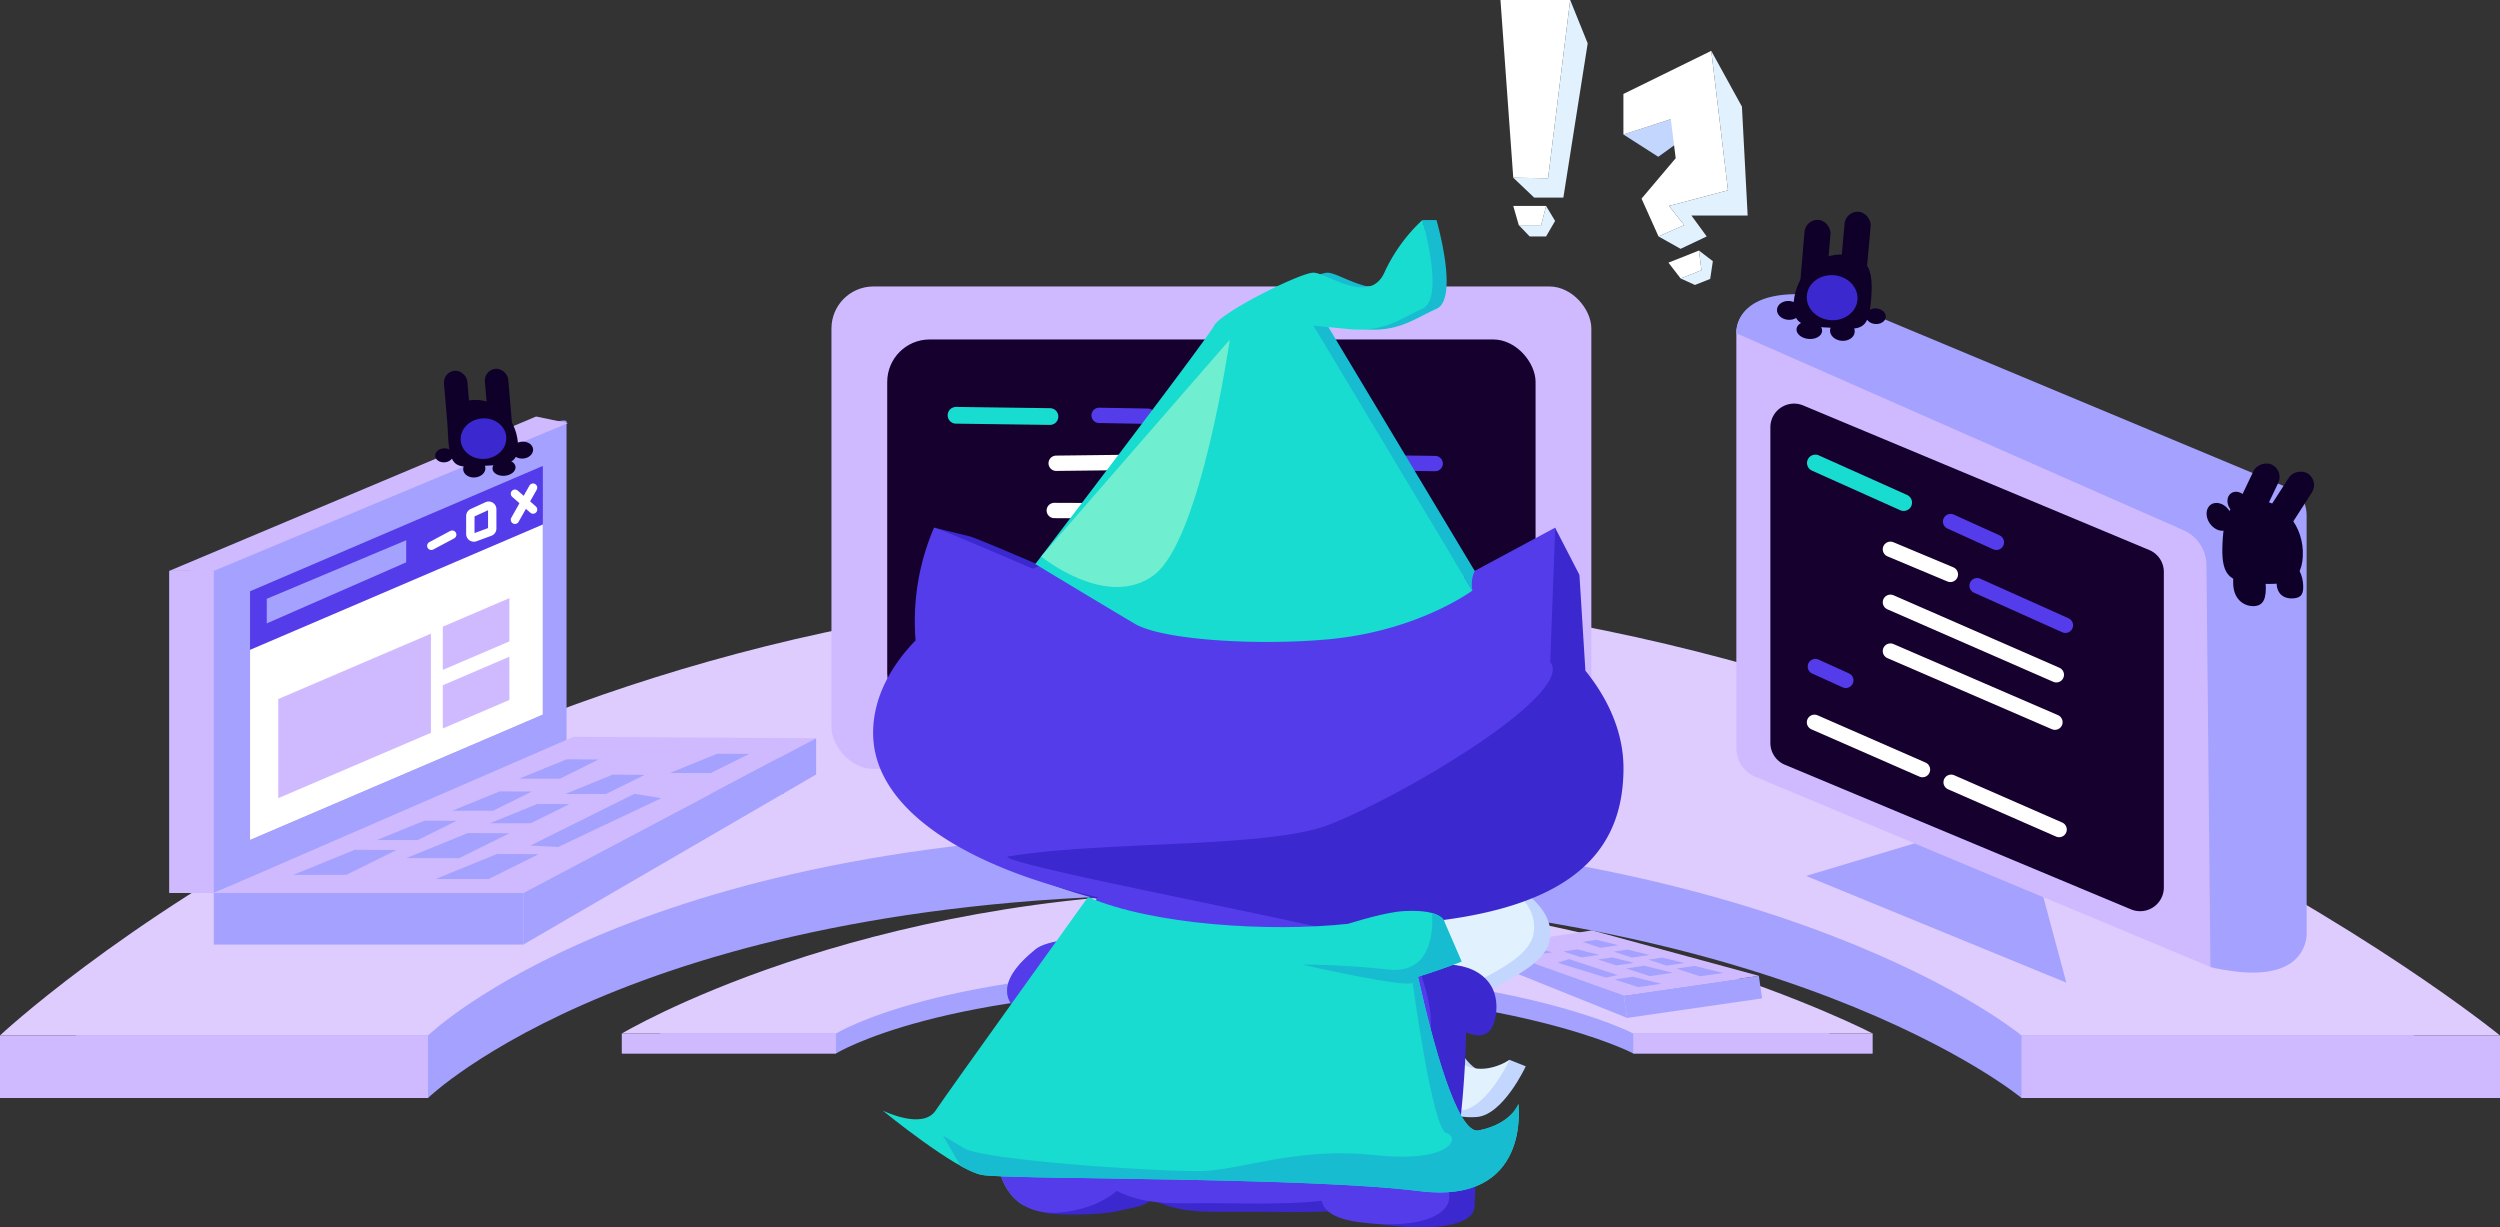 <svg xmlns="http://www.w3.org/2000/svg" viewBox="0 0 1793.03 880.22"><rect x="0" y="0" width="1793.03" height="880.22" fill="#333333" stroke="none"/><defs><style>.cls-1{fill:#a4a1ff;}.cls-2{fill:#deccff;}.cls-3{fill:#d0baff;}.cls-4{fill:#15002e;}.cls-10,.cls-5,.cls-6{fill:none;}.cls-10,.cls-5{stroke:#fff;}.cls-10,.cls-5,.cls-6,.cls-7{stroke-linecap:round;stroke-miterlimit:10;}.cls-5,.cls-7{stroke-width:11px;}.cls-6{stroke:#18dcd0;stroke-width:12px;}.cls-16,.cls-7{fill:#18dcd0;}.cls-7{stroke:#543ceb;}.cls-8{fill:#543ceb;}.cls-9{fill:#fff;}.cls-10{stroke-width:6px;}.cls-11{fill:#c2d6fe;}.cls-12{fill:#e1f1fe;}.cls-13{fill:#3b28ce;}.cls-14{fill:#18bcd0;}.cls-15{fill:#5488eb;}.cls-17{fill:#6fefd0;}.cls-18{fill:#0e0029;}</style></defs><g id="Layer_2" data-name="Layer 2"><g id="Layer_1-2" data-name="Layer 1"><path class="cls-1" d="M0,787.46H307S459.33,639.17,868.83,641.73s581,145.73,581,145.73H1793s-392.7-321-924.2-319.08S0,787.46,0,787.46Z"/><path class="cls-2" d="M0,742.64H307S459.33,594.34,868.83,596.9s581,145.74,581,145.74H1793s-392.7-321-924.2-319.08S0,742.64,0,742.64Z"/><rect class="cls-3" x="1449.84" y="742.64" width="343.19" height="44.83"/><rect class="cls-3" y="742.64" width="306.99" height="44.83"/><path class="cls-1" d="M446,755.55h153.6s76.22-47.31,281.11-46.49,290.71,46.49,290.71,46.49h171.72S1146.6,653.16,880.66,653.77,446,755.55,446,755.55Z"/><path class="cls-2" d="M446,741.25h153.6s76.22-47.3,281.11-46.49,290.71,46.49,290.71,46.49h171.72S1146.6,638.86,880.66,639.47,446,741.25,446,741.25Z"/><rect class="cls-3" x="1171.37" y="741.25" width="171.72" height="14.3"/><rect class="cls-3" x="445.95" y="741.25" width="153.6" height="14.3"/><polygon class="cls-1" points="1078.54 694.74 1175.4 680.72 1152.75 671.97 1076.9 683.4 1078.54 694.74"/><rect class="cls-1" x="1165.28" y="706.81" width="97.87" height="16.31" transform="translate(2518.36 1248.54) rotate(171.76)"/><polygon class="cls-3" points="1164.62 713.91 1065.98 678.74 1141.83 667.31 1261.48 699.88 1164.62 713.91"/><polygon class="cls-1" points="1219.2 700.21 1202.37 694.7 1215.37 692.75 1235.79 697.81 1219.2 700.21"/><polygon class="cls-1" points="1195.23 692.54 1182.26 688.29 1192.28 686.79 1208.03 690.69 1195.23 692.54"/><polygon class="cls-1" points="1170.34 686.79 1157.37 682.54 1167.39 681.04 1183.14 684.94 1170.34 686.79"/><polygon class="cls-1" points="1147.95 679.79 1134.97 675.54 1145 674.03 1160.74 677.94 1147.95 679.79"/><polygon class="cls-1" points="1174.88 707.97 1158.06 702.45 1171.05 700.5 1191.47 705.56 1174.88 707.97"/><polygon class="cls-1" points="1151.62 701.09 1117.13 690.49 1125.37 687.91 1160.29 699.39 1151.62 701.09"/><polygon class="cls-1" points="1100.57 684.87 1087.6 680.62 1097.62 679.11 1113.37 683.02 1100.57 684.87"/><polygon class="cls-1" points="1183.1 700.09 1166.27 694.58 1179.27 692.63 1199.69 697.69 1183.1 700.09"/><polygon class="cls-1" points="1159.13 692.43 1146.16 688.18 1156.18 686.67 1171.93 690.57 1159.13 692.43"/><polygon class="cls-1" points="1134.24 686.68 1121.27 682.43 1131.29 680.92 1147.04 684.82 1134.24 686.68"/><polyline class="cls-1" points="1065.98 678.74 1164.62 713.91 1166.95 730.05 1067.62 690.09"/><rect class="cls-3" x="596.33" y="205.46" width="545" height="346" rx="30.13"/><rect class="cls-4" x="636.33" y="243.46" width="465" height="270" rx="30.45"/><line class="cls-5" x1="757.49" y1="332.26" x2="802.75" y2="331.73"/><line class="cls-5" x1="756.13" y1="366.13" x2="882.22" y2="366.61"/><line class="cls-5" x1="756.62" y1="397.32" x2="881.43" y2="397.29"/><line class="cls-5" x1="756.78" y1="463.83" x2="838.88" y2="464.2"/><line class="cls-5" x1="879.68" y1="464.38" x2="961.78" y2="464.75"/><line class="cls-6" x1="753.05" y1="298.75" x2="685.67" y2="297.85"/><line class="cls-7" x1="823.29" y1="298.52" x2="788.29" y2="297.9"/><line class="cls-7" x1="765.2" y1="428.36" x2="741.93" y2="427.96"/><line class="cls-7" x1="890.33" y1="332.47" x2="822.95" y2="331.57"/><line class="cls-5" x1="908.83" y1="365.96" x2="1021.22" y2="366.61"/><line class="cls-5" x1="913.83" y1="396.96" x2="1020.43" y2="397.29"/><line class="cls-5" x1="999.68" y1="464.38" x2="1081.78" y2="464.75"/><line class="cls-7" x1="1029.33" y1="332.47" x2="961.95" y2="331.57"/><path class="cls-3" d="M1585.35,693.52,1259.07,557.2a22.35,22.35,0,0,1-13.74-20.63V239a22.36,22.36,0,0,1,31-20.63l326.28,136.31a22.38,22.38,0,0,1,13.74,20.64V672.89A22.36,22.36,0,0,1,1585.35,693.52Z"/><path class="cls-4" d="M1528.37,652.2,1280.18,548.51a17,17,0,0,1-10.45-15.7V306.49a17,17,0,0,1,23.56-15.69l248.19,103.69a17,17,0,0,1,10.45,15.69V636.5A17,17,0,0,1,1528.37,652.2Z"/><path class="cls-1" d="M1245.33,239s-3-37.69,69-25.63c0,.11,326.28,136.31,326.28,136.31s13.74,2.53,13.74,20.64V667.89s4,42.69-69,25.63c0,0-2.2-222.91-2.84-288.25a27.6,27.6,0,0,0-16.47-25Z"/><line class="cls-5" x1="1355.83" y1="393.96" x2="1398.83" y2="411.96"/><line class="cls-5" x1="1355.83" y1="431.96" x2="1474.83" y2="483.96"/><line class="cls-5" x1="1355.83" y1="466.96" x2="1473.83" y2="517.96"/><line class="cls-5" x1="1301.37" y1="518.05" x2="1378.83" y2="551.96"/><line class="cls-5" x1="1399.37" y1="561.05" x2="1476.83" y2="594.96"/><line class="cls-6" x1="1365.33" y1="360.46" x2="1302" y2="332.07"/><line class="cls-7" x1="1431.83" y1="388.96" x2="1399" y2="374.07"/><line class="cls-7" x1="1323.83" y1="487.96" x2="1302" y2="478.07"/><line class="cls-7" x1="1481.33" y1="448.46" x2="1418" y2="420.07"/><polygon class="cls-1" points="562.33 569.46 340.33 569.46 388.33 542.46 562.33 543.46 562.33 569.46"/><path class="cls-1" d="M153,640.55S406.33,537.18,406.33,530.46v-228c0-11.88-276,104.29-276,111l-.39,211.73C129.94,637.08,141.33,638.46,153,640.55Z"/><polygon class="cls-8" points="179.33 602.46 389.33 512.55 389.33 334.16 179.33 424.08 179.33 602.46"/><polygon class="cls-9" points="179.33 602.46 389.33 512.55 389.33 376.16 179.33 466.08 179.33 602.46"/><polygon class="cls-3" points="199.58 572.46 309.08 525.58 309.08 454.46 199.58 501.35 199.58 572.46"/><polygon class="cls-3" points="317.58 480.46 365.33 460.02 365.33 429.01 317.58 449.45 317.58 480.46"/><polygon class="cls-3" points="317.58 522.46 365.33 502.02 365.33 471.01 317.58 491.45 317.58 522.46"/><rect class="cls-3" x="121.33" y="409.46" width="32" height="231"/><polygon class="cls-3" points="121.33 409.46 384.49 298.73 407.33 303.46 153.33 409.46 121.33 409.46"/><line class="cls-10" x1="369.33" y1="354.1" x2="382.33" y2="365.46"/><line class="cls-10" x1="369.33" y1="372.79" x2="382.33" y2="349.75"/><path class="cls-10" d="M338.81,367.79l10.64-4.88a2.53,2.53,0,0,1,3.58,2.31v13.87a2.52,2.52,0,0,1-1.65,2.37l-10.65,3.91a2.53,2.53,0,0,1-3.4-2.38v-12.9A2.53,2.53,0,0,1,338.81,367.79Z"/><line class="cls-10" x1="309.33" y1="391.46" x2="324.33" y2="383.46"/><polygon class="cls-1" points="191.33 429.46 191.33 447.1 291.33 403.32 291.33 387.46 191.33 429.46"/><rect class="cls-1" x="153.33" y="640.46" width="222" height="37"/><polygon class="cls-3" points="375.33 640.46 585.33 529.46 411.33 528.46 153.33 640.46 375.33 640.46"/><polygon class="cls-1" points="248.36 627.46 284.33 609.63 254.53 609.46 210.33 627.46 248.36 627.46"/><polygon class="cls-1" points="299.66 602.46 327.4 588.71 304.42 588.58 270.33 602.46 299.66 602.46"/><polygon class="cls-1" points="353.66 581.46 381.4 567.71 358.42 567.58 324.33 581.46 353.66 581.46"/><polygon class="cls-1" points="401.66 558.46 429.4 544.71 406.42 544.58 372.33 558.46 401.66 558.46"/><polygon class="cls-1" points="350.36 630.46 386.33 612.63 356.52 612.46 312.33 630.46 350.36 630.46"/><polygon class="cls-1" points="400.33 607.46 474.33 572.46 454.98 569.35 380.33 606.46 400.33 607.46"/><polygon class="cls-1" points="509.66 554.46 537.4 540.71 514.42 540.58 480.33 554.46 509.66 554.46"/><polygon class="cls-1" points="329.36 615.46 365.33 597.63 335.52 597.46 291.33 615.46 329.36 615.46"/><polygon class="cls-1" points="380.66 590.46 408.4 576.71 385.42 576.58 351.33 590.46 380.66 590.46"/><polygon class="cls-1" points="434.66 569.46 462.4 555.71 439.42 555.58 405.33 569.46 434.66 569.46"/><polyline class="cls-1" points="585.33 529.46 375.33 640.46 375.33 677.46 585.33 555.46"/><polygon class="cls-1" points="1373.14 604.86 1295.37 628.23 1481.99 704.77 1465.54 643.46 1373.14 604.86"/><path class="cls-11" d="M881.55,645.12s22.82,24.51,56.91-8c31.73-30.26,31.75-43.2,31.75-43.2s-5.87-4-9.6-7.06c-5.42-4.38-11.46-6.88-31.31,6.09C895.72,614.87,888.61,645,881.55,645.12Z"/><path class="cls-12" d="M879.87,639.64s25.45,26.87,60-5.12,40.38-41.46,40.38-41.46-19.1-27.54-52.68-5.6S886.93,639.48,879.87,639.64Z"/><path class="cls-11" d="M1002.43,604.39s123.16,24.24,108.27,73.17c-11.78,29.61-82.76,35.67-65.33,72.31s48.93,14.9,48.93,14.9-16.1,34.74-35,36.35-31.15-8.36-31.15-8.36,4,25,18.17,23.77c.4,4.73-81.51-12.7-93.93-70.93,3.76-4.5-4.87-25.51-8.39-10.91s3.11,36.46,3.11,36.46-70.5-77.5-19.2-130C933.63,630.26,967.27,606,1002.43,604.39Z"/><polygon class="cls-11" points="1082.66 760.13 1094.3 764.77 1073.27 782.78 1065.98 771.46 1082.66 760.13"/><path class="cls-12" d="M990.78,599.76S1114,624,1099.05,672.93c-11.77,29.61-82.76,35.66-65.33,72.31s48.94,14.89,48.94,14.89-16.1,34.75-35,36.36a46.08,46.08,0,0,1-31.16-8.36s4,25,18.17,23.77c.4,4.73-81.5-12.71-93.93-70.94,3.77-4.49-4.87-25.5-8.39-10.9s3.11,36.46,3.11,36.46-70.5-77.5-19.2-130C922,625.63,955.62,601.39,990.78,599.76Z"/><polygon class="cls-13" points="696.75 387.62 693.46 388.54 669.9 378.44 695.12 384.6 696.75 387.62"/><path class="cls-14" d="M952.14,233.57l25.24,2.48c25.24,2.48,36.5-7.23,52.89-14.54s0-63.68,0-63.68h-10.09l1.91,8.37A123.52,123.52,0,0,0,1003,195.58c-10.89,23.74-41.34,0-50.84,0s-66.5,28.49-71.25,38-128.24,171-128.24,171,38,38,71.25,42.74,95-9.49,142.42-23.74,99.81,0,99.81,0Z"/><path class="cls-13" d="M1132.78,412.28l4.28,68.75c18,22.19,27.32,46.35,27.32,69.81,0,57.13-33.39,99-140.26,110.32,4.67,8.39,10,18.47,14.51,28.45,0-.46,11.21,26.44,12.58,44.67,1.36,10.8-3.08,81.93-8.33,94.08,19.09,6.77,14.8,25.58,14.8,36.21,0,14.25-27.44,18.86-68.37,13.45-18.28-2.42-14.67-3.61-16.13-10.68-26.55,2.88-56,1.72-79.53,1.72-27.49,0-47,1.56-67.53-8.84-6.77,5.69-12.22,5.38-24,8.27-12.68,3.11-45.27,3.37-53.25,1.12-27.9-7.88-10.9-37-7.21-48.05,2.57-7.69,19-9.81,33.5-10.15-13.6-19.46-13.83-45.61-7.76-72.31-41.72-19.21-6-46.44.39-52,4.09-3.54,13.65-5.67,21.06-6.85,5.57-11.6,11.33-22.16,16.49-31C714.51,628.94,651.42,588,651.42,531.84c0-23.5,11-46.25,30.46-66.36a169.83,169.83,0,0,1,13.24-80.88c2.19,0,49.1,20.14,70.64,29.43,39.37-14.59,86.45-23,137.39-22.31,65,.93,119,14.06,160.8,34.12l51.46-47.19"/><path class="cls-13" d="M1041.54,734.32s27.39,22.59,31.35-6.69-23.44-39.48-45.91-34.69Z"/><path class="cls-15" d="M740.34,805.76c-11.43,1-21.89,3.62-23.9,9.64-3.28,9.84-2,37.57,17.86,49.16C735.65,847.37,737.58,827.47,740.34,805.76Z"/><path class="cls-15" d="M763.62,674.13c-7.41,1.18-17,3.32-21,6.86-6.36,5.5-42.11,32.73-.39,52-4.63,20.33-5.59,40.35.23,57.34,5.36-38.16,13.28-80.89,25-123.8C766.14,669,764.88,671.53,763.62,674.13Z"/><path class="cls-8" d="M1026,728.12c-1.37-18.24-12.58-45.14-12.58-44.68-4.53-10-286.42-60.59-291.08-69,66.43-11.53,187.1-5.75,231-23,56-22,176.47-94.4,158.51-116.59l3.57-96.43-76.68,41.24c-41.79-20.07-95.82-33.19-160.8-34.12-50.94-.73-98,7.72-137.39,22.31-21.54-9.3-68.45-29.43-70.64-29.43a169.78,169.78,0,0,0-13.24,80.87c-19.44,20.11-30.46,42.87-30.46,66.36,0,56.2,70.3,97.48,161.13,117.79-5.16,8.89-18.13,19.07-23.71,30.67-7.41,1.18-17,3.32-21,6.86-6.36,5.5-42.11,32.73-.39,52-6.07,26.69-5.84,52.85,7.76,72.31-14.55.33-30.93,2.46-33.5,10.15-4.75,14.24,0,66,57,52,11.78-2.89,20.69-7.64,27.46-13.32,20.5,10.4,40,8.83,67.53,8.83,23.57,0,53,1.17,79.53-1.72,1.46,7.08,8.5,12.89,26.78,15.31,40.93,5.41,64.68-4.09,64.68-18.34,0-10.63-2.67-29.18-21.76-35.95C1022.91,810.05,1027.35,738.91,1026,728.12Z"/><path class="cls-16" d="M1056,423.56s-38.71,28.9-102.71,34.9c-49.31,4.63-119,1-139.52-11.16-28.89-17.12-71.24-42.74-71.24-42.74s123.49-161.49,128.24-171,61.74-38,71.24-38,40,23.74,50.85,0a119.34,119.34,0,0,1,27.28-37.75s16.39,56.37,0,63.68-27.65,17-52.89,14.54l-25.24-2.48Z"/><path class="cls-14" d="M1057.68,409.48a22.84,22.84,0,0,0-1.64,14.08c-.07-.14-13.41-22.35-13.41-22.35Z"/><path class="cls-16" d="M1089,791.77s-4.74,14.25-28.49,19c-15.27,3.06-32.89-62.81-43.53-110.25,17.74-5.37,31.24-10.9,31.24-10.9l-12.12-28s-.29-9.59-28.79-8.21c-9.5.47-24.66,4.29-40.66,9.18-56.2,6-139.3.87-186.34-19.18,0,0-99.77,138.82-109.27,153.06s-38,0-38,0,52.24,42.75,71.24,46.19S937,844,1017.78,854.25,1089,791.77,1089,791.77Z"/><path class="cls-14" d="M1060.53,810.77c-15.27,3.06-32.89-62.81-43.53-110.25,17.74-5.37,31.24-10.9,31.24-10.9l-12.12-28s-.14-4.42-9.14-6.82c0,.17,5.32,44.52-31.13,40.57s-62.21-3.61-62.21-3.61,75.29,17.27,79.49,13c.4,2.38,14.18,105.05,24.19,107.87s4.32,21.71-51.84,15.77-95.38,11-124.26,11.52-154.89-7.47-169.89-16.47l-15-9,12.49,21.69c6.1,3.4,11.52,5.84,15.49,6.56,19,3.45,232.73,1.31,313.47,11.54S1089,791.77,1089,791.77,1084.28,806,1060.53,810.77Z"/><path class="cls-17" d="M746.71,399.14s47.28,38.57,81,13.24S882,243.6,882,243.6Z"/><path class="cls-18" d="M371.44,317.41c1.56,18.25-11.55,15.52-28,16.93s-20.33.05-21.89-18.2.83-27.83,17.29-29.23S369.89,299.16,371.44,317.41Z"/><rect class="cls-18" x="349.08" y="264.45" width="16.82" height="49" rx="8.41" transform="translate(-23.27 31.43) rotate(-4.88)"/><rect class="cls-18" x="319.74" y="265.85" width="16.82" height="49" rx="8.41" transform="translate(-23.49 28.94) rotate(-4.88)"/><ellipse class="cls-18" cx="318.55" cy="326.6" rx="6.45" ry="5.03" transform="translate(-26.61 28.26) rotate(-4.88)"/><ellipse class="cls-18" cx="374.74" cy="322.85" rx="7.61" ry="6.08" transform="translate(-26.09 33.02) rotate(-4.88)"/><ellipse class="cls-18" cx="340.14" cy="336.16" rx="7.98" ry="6.32" transform="translate(-27.34 30.13) rotate(-4.88)"/><ellipse class="cls-18" cx="361.47" cy="335.57" rx="8.29" ry="5.71" transform="translate(-27.22 31.94) rotate(-4.88)"/><ellipse class="cls-13" cx="346.74" cy="314.64" rx="16.39" ry="14.55" transform="translate(-25.49 30.61) rotate(-4.88)"/><path class="cls-18" d="M1286.49,216.56c-1.73,20.28,12.85,17.25,31.14,18.81s22.59.06,24.32-20.22-.92-30.93-19.21-32.49S1288.23,196.28,1286.49,216.56Z"/><rect class="cls-18" x="1292.65" y="157.71" width="18.7" height="54.45" rx="9.35" transform="translate(2583.57 479.87) rotate(-175.12)"/><rect class="cls-18" x="1325.26" y="159.26" width="18.7" height="54.45" rx="9.35" transform="matrix(-1, -0.09, 0.09, -1, 2648.53, 485.73)"/><ellipse class="cls-18" cx="1345.27" cy="226.77" rx="5.6" ry="7.16" transform="translate(1004.97 1547.9) rotate(-85.12)"/><ellipse class="cls-18" cx="1282.83" cy="222.61" rx="6.76" ry="8.46" transform="translate(951.98 1481.87) rotate(-85.12)"/><ellipse class="cls-18" cx="1321.29" cy="237.4" rx="7.03" ry="8.87" transform="translate(972.44 1533.72) rotate(-85.12)"/><ellipse class="cls-18" cx="1297.58" cy="236.74" rx="6.35" ry="9.21" transform="translate(951.4 1509.5) rotate(-85.12)"/><ellipse class="cls-13" cx="1313.95" cy="213.48" rx="16.17" ry="18.22" transform="translate(989.55 1504.53) rotate(-85.12)"/><path class="cls-18" d="M1612.07,398.84c6.42-.41,12.2,8.29,12.9,19.43s-1.65,16-8.07,16.43-14.46-3.82-15.17-15S1605.65,399.25,1612.07,398.84Z"/><path class="cls-18" d="M1640.51,403.5c5.18-.61,10.18,5.63,11.16,13.94s-1,11.05-6.18,11.66-11.62-1.14-12.6-9.45S1635.32,404.11,1640.51,403.5Z"/><ellipse class="cls-18" cx="1605.31" cy="361.05" rx="7.1" ry="8.89" transform="translate(87.06 995.31) rotate(-35.35)"/><path class="cls-18" d="M1651.61,398.85c-1,21.37-15.44,20.48-34.71,19.6S1593,411.14,1594,389.77s5.21-32.09,24.47-31.21S1652.59,377.48,1651.61,398.85Z"/><rect class="cls-18" x="1611.18" y="353.95" width="57.22" height="19.65" rx="9.82" transform="translate(446.24 1545.59) rotate(-57.23)"/><rect class="cls-18" x="1588.4" y="349.19" width="57.22" height="19.65" rx="9.82" transform="translate(596.39 1663.6) rotate(-64.48)"/><ellipse class="cls-18" cx="1591.82" cy="370.73" rx="8.37" ry="10.72" transform="translate(78.97 989.29) rotate(-35.35)"/><polygon class="cls-9" points="1076.15 0 1126.15 0 1110.29 127.87 1085.33 127.46 1076.15 0"/><polygon class="cls-12" points="1126.15 0 1138.71 31.1 1121.27 141.7 1100.3 141.7 1085.33 127.46 1110.29 127.87 1126.15 0"/><polygon class="cls-9" points="1085.33 147.7 1108.87 147.7 1105.33 161.46 1089.28 161.46 1085.33 147.7"/><polygon class="cls-12" points="1115.33 158.46 1108.87 169.58 1097.1 169.58 1089.28 161.46 1105.33 161.46 1108.87 147.7 1115.33 158.46"/><polygon class="cls-11" points="1164.33 96.46 1189.33 112.46 1207.33 99.46 1198.33 85.46 1164.33 96.46"/><polygon class="cls-9" points="1164.33 96.46 1164.33 67.39 1227.33 36.46 1239.33 136.46 1196.99 147.7 1207.94 161.46 1189.51 169.58 1177.33 142.46 1201.83 113.47 1198.33 85.46 1164.33 96.46"/><polygon class="cls-12" points="1227.33 36.46 1249.33 76.46 1253.44 154.58 1213.12 154.58 1224.07 169.58 1205.33 178.46 1189.51 169.58 1207.94 161.46 1196.99 147.7 1239.33 136.46 1227.33 36.46"/><polygon class="cls-9" points="1196.62 188.38 1218.5 179.7 1220.29 193.8 1205.38 199.72 1196.62 188.38"/><polygon class="cls-12" points="1228.48 187.32 1226.57 200.04 1215.63 204.38 1205.38 199.72 1220.29 193.8 1218.5 179.7 1228.48 187.32"/></g></g></svg>
